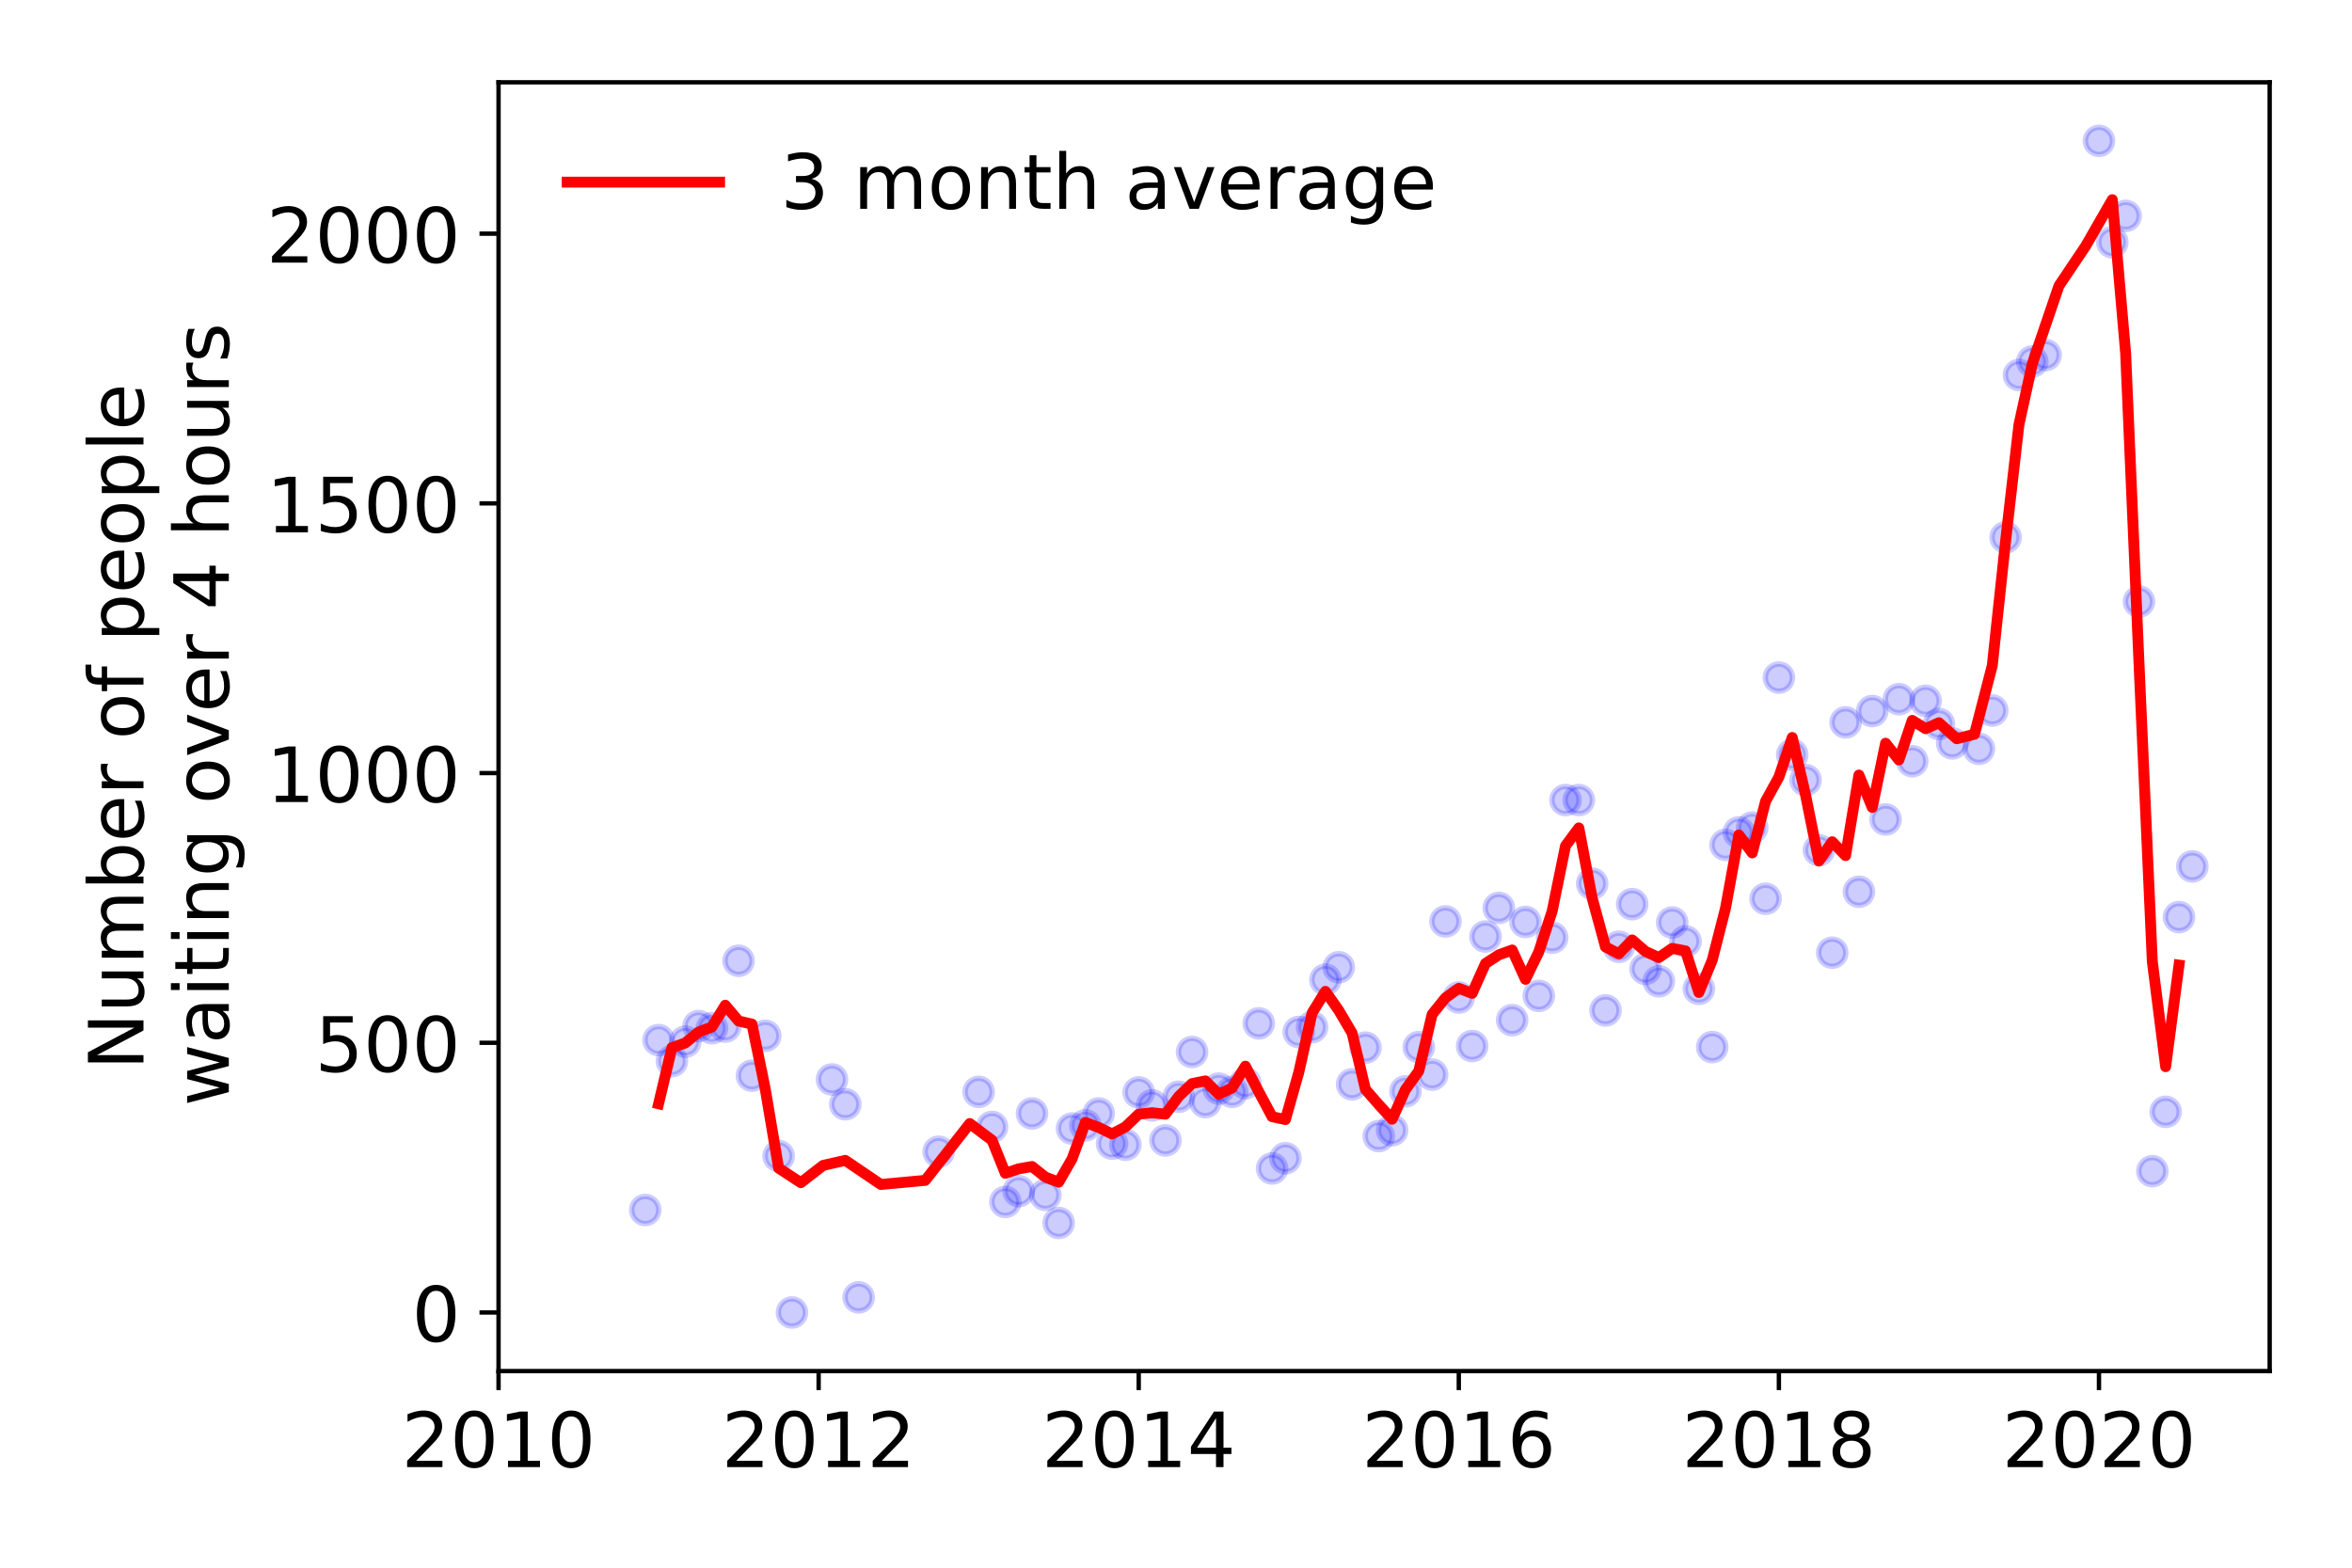 <?xml version="1.0" encoding="utf-8" standalone="no"?>
<!DOCTYPE svg PUBLIC "-//W3C//DTD SVG 1.1//EN"
  "http://www.w3.org/Graphics/SVG/1.1/DTD/svg11.dtd">
<!-- Created with matplotlib (https://matplotlib.org/) -->
<svg height="288pt" version="1.1" viewBox="0 0 432 288" width="432pt" xmlns="http://www.w3.org/2000/svg" xmlns:xlink="http://www.w3.org/1999/xlink">
 <defs>
  <style type="text/css">
*{stroke-linecap:butt;stroke-linejoin:round;}
  </style>
 </defs>
 <g id="figure_1">
  <g id="patch_1">
   <path d="M 0 288 
L 432 288 
L 432 0 
L 0 0 
z
" style="fill:#ffffff;"/>
  </g>
  <g id="axes_1">
   <g id="patch_2">
    <path d="M 91.57 251.88 
L 416.88 251.88 
L 416.88 15.12 
L 91.57 15.12 
z
" style="fill:#ffffff;"/>
   </g>
   <g id="matplotlib.axis_1">
    <g id="xtick_1">
     <g id="line2d_1">
      <defs>
       <path d="M 0 0 
L 0 3.5 
" id="mfac46a62ce" style="stroke:#000000;stroke-width:0.8;"/>
      </defs>
      <g>
       <use style="stroke:#000000;stroke-width:0.8;" x="91.57" xlink:href="#mfac46a62ce" y="251.88"/>
      </g>
     </g>
     <g id="text_1">
      <!-- 2010 -->
      <defs>
       <path d="M 19.188 8.297 
L 53.609 8.297 
L 53.609 0 
L 7.328 0 
L 7.328 8.297 
Q 12.938 14.109 22.625 23.891 
Q 32.328 33.688 34.812 36.531 
Q 39.547 41.844 41.422 45.531 
Q 43.312 49.219 43.312 52.781 
Q 43.312 58.594 39.234 62.25 
Q 35.156 65.922 28.609 65.922 
Q 23.969 65.922 18.812 64.312 
Q 13.672 62.703 7.812 59.422 
L 7.812 69.391 
Q 13.766 71.781 18.938 73 
Q 24.125 74.219 28.422 74.219 
Q 39.75 74.219 46.484 68.547 
Q 53.219 62.891 53.219 53.422 
Q 53.219 48.922 51.531 44.891 
Q 49.859 40.875 45.406 35.406 
Q 44.188 33.984 37.641 27.219 
Q 31.109 20.453 19.188 8.297 
z
" id="DejaVuSans-50"/>
       <path d="M 31.781 66.406 
Q 24.172 66.406 20.328 58.906 
Q 16.5 51.422 16.5 36.375 
Q 16.5 21.391 20.328 13.891 
Q 24.172 6.391 31.781 6.391 
Q 39.453 6.391 43.281 13.891 
Q 47.125 21.391 47.125 36.375 
Q 47.125 51.422 43.281 58.906 
Q 39.453 66.406 31.781 66.406 
z
M 31.781 74.219 
Q 44.047 74.219 50.516 64.516 
Q 56.984 54.828 56.984 36.375 
Q 56.984 17.969 50.516 8.266 
Q 44.047 -1.422 31.781 -1.422 
Q 19.531 -1.422 13.062 8.266 
Q 6.594 17.969 6.594 36.375 
Q 6.594 54.828 13.062 64.516 
Q 19.531 74.219 31.781 74.219 
z
" id="DejaVuSans-48"/>
       <path d="M 12.406 8.297 
L 28.516 8.297 
L 28.516 63.922 
L 10.984 60.406 
L 10.984 69.391 
L 28.422 72.906 
L 38.281 72.906 
L 38.281 8.297 
L 54.391 8.297 
L 54.391 0 
L 12.406 0 
z
" id="DejaVuSans-49"/>
      </defs>
      <g transform="translate(73.755 269.518)scale(0.14 -0.14)">
       <use xlink:href="#DejaVuSans-50"/>
       <use x="63.623" xlink:href="#DejaVuSans-48"/>
       <use x="127.246" xlink:href="#DejaVuSans-49"/>
       <use x="190.869" xlink:href="#DejaVuSans-48"/>
      </g>
     </g>
    </g>
    <g id="xtick_2">
     <g id="line2d_2">
      <g>
       <use style="stroke:#000000;stroke-width:0.8;" x="150.361" xlink:href="#mfac46a62ce" y="251.88"/>
      </g>
     </g>
     <g id="text_2">
      <!-- 2012 -->
      <g transform="translate(132.546 269.518)scale(0.14 -0.14)">
       <use xlink:href="#DejaVuSans-50"/>
       <use x="63.623" xlink:href="#DejaVuSans-48"/>
       <use x="127.246" xlink:href="#DejaVuSans-49"/>
       <use x="190.869" xlink:href="#DejaVuSans-50"/>
      </g>
     </g>
    </g>
    <g id="xtick_3">
     <g id="line2d_3">
      <g>
       <use style="stroke:#000000;stroke-width:0.8;" x="209.152" xlink:href="#mfac46a62ce" y="251.88"/>
      </g>
     </g>
     <g id="text_3">
      <!-- 2014 -->
      <defs>
       <path d="M 37.797 64.312 
L 12.891 25.391 
L 37.797 25.391 
z
M 35.203 72.906 
L 47.609 72.906 
L 47.609 25.391 
L 58.016 25.391 
L 58.016 17.188 
L 47.609 17.188 
L 47.609 0 
L 37.797 0 
L 37.797 17.188 
L 4.891 17.188 
L 4.891 26.703 
z
" id="DejaVuSans-52"/>
      </defs>
      <g transform="translate(191.337 269.518)scale(0.14 -0.14)">
       <use xlink:href="#DejaVuSans-50"/>
       <use x="63.623" xlink:href="#DejaVuSans-48"/>
       <use x="127.246" xlink:href="#DejaVuSans-49"/>
       <use x="190.869" xlink:href="#DejaVuSans-52"/>
      </g>
     </g>
    </g>
    <g id="xtick_4">
     <g id="line2d_4">
      <g>
       <use style="stroke:#000000;stroke-width:0.8;" x="267.943" xlink:href="#mfac46a62ce" y="251.88"/>
      </g>
     </g>
     <g id="text_4">
      <!-- 2016 -->
      <defs>
       <path d="M 33.016 40.375 
Q 26.375 40.375 22.484 35.828 
Q 18.609 31.297 18.609 23.391 
Q 18.609 15.531 22.484 10.953 
Q 26.375 6.391 33.016 6.391 
Q 39.656 6.391 43.531 10.953 
Q 47.406 15.531 47.406 23.391 
Q 47.406 31.297 43.531 35.828 
Q 39.656 40.375 33.016 40.375 
z
M 52.594 71.297 
L 52.594 62.312 
Q 48.875 64.062 45.094 64.984 
Q 41.312 65.922 37.594 65.922 
Q 27.828 65.922 22.672 59.328 
Q 17.531 52.734 16.797 39.406 
Q 19.672 43.656 24.016 45.922 
Q 28.375 48.188 33.594 48.188 
Q 44.578 48.188 50.953 41.516 
Q 57.328 34.859 57.328 23.391 
Q 57.328 12.156 50.688 5.359 
Q 44.047 -1.422 33.016 -1.422 
Q 20.359 -1.422 13.672 8.266 
Q 6.984 17.969 6.984 36.375 
Q 6.984 53.656 15.188 63.938 
Q 23.391 74.219 37.203 74.219 
Q 40.922 74.219 44.703 73.484 
Q 48.484 72.75 52.594 71.297 
z
" id="DejaVuSans-54"/>
      </defs>
      <g transform="translate(250.128 269.518)scale(0.14 -0.14)">
       <use xlink:href="#DejaVuSans-50"/>
       <use x="63.623" xlink:href="#DejaVuSans-48"/>
       <use x="127.246" xlink:href="#DejaVuSans-49"/>
       <use x="190.869" xlink:href="#DejaVuSans-54"/>
      </g>
     </g>
    </g>
    <g id="xtick_5">
     <g id="line2d_5">
      <g>
       <use style="stroke:#000000;stroke-width:0.8;" x="326.734" xlink:href="#mfac46a62ce" y="251.88"/>
      </g>
     </g>
     <g id="text_5">
      <!-- 2018 -->
      <defs>
       <path d="M 31.781 34.625 
Q 24.75 34.625 20.719 30.859 
Q 16.703 27.094 16.703 20.516 
Q 16.703 13.922 20.719 10.156 
Q 24.75 6.391 31.781 6.391 
Q 38.812 6.391 42.859 10.172 
Q 46.922 13.969 46.922 20.516 
Q 46.922 27.094 42.891 30.859 
Q 38.875 34.625 31.781 34.625 
z
M 21.922 38.812 
Q 15.578 40.375 12.031 44.719 
Q 8.5 49.078 8.5 55.328 
Q 8.5 64.062 14.719 69.141 
Q 20.953 74.219 31.781 74.219 
Q 42.672 74.219 48.875 69.141 
Q 55.078 64.062 55.078 55.328 
Q 55.078 49.078 51.531 44.719 
Q 48 40.375 41.703 38.812 
Q 48.828 37.156 52.797 32.312 
Q 56.781 27.484 56.781 20.516 
Q 56.781 9.906 50.312 4.234 
Q 43.844 -1.422 31.781 -1.422 
Q 19.734 -1.422 13.25 4.234 
Q 6.781 9.906 6.781 20.516 
Q 6.781 27.484 10.781 32.312 
Q 14.797 37.156 21.922 38.812 
z
M 18.312 54.391 
Q 18.312 48.734 21.844 45.562 
Q 25.391 42.391 31.781 42.391 
Q 38.141 42.391 41.719 45.562 
Q 45.312 48.734 45.312 54.391 
Q 45.312 60.062 41.719 63.234 
Q 38.141 66.406 31.781 66.406 
Q 25.391 66.406 21.844 63.234 
Q 18.312 60.062 18.312 54.391 
z
" id="DejaVuSans-56"/>
      </defs>
      <g transform="translate(308.919 269.518)scale(0.14 -0.14)">
       <use xlink:href="#DejaVuSans-50"/>
       <use x="63.623" xlink:href="#DejaVuSans-48"/>
       <use x="127.246" xlink:href="#DejaVuSans-49"/>
       <use x="190.869" xlink:href="#DejaVuSans-56"/>
      </g>
     </g>
    </g>
    <g id="xtick_6">
     <g id="line2d_6">
      <g>
       <use style="stroke:#000000;stroke-width:0.8;" x="385.525" xlink:href="#mfac46a62ce" y="251.88"/>
      </g>
     </g>
     <g id="text_6">
      <!-- 2020 -->
      <g transform="translate(367.71 269.518)scale(0.14 -0.14)">
       <use xlink:href="#DejaVuSans-50"/>
       <use x="63.623" xlink:href="#DejaVuSans-48"/>
       <use x="127.246" xlink:href="#DejaVuSans-50"/>
       <use x="190.869" xlink:href="#DejaVuSans-48"/>
      </g>
     </g>
    </g>
   </g>
   <g id="matplotlib.axis_2">
    <g id="ytick_1">
     <g id="line2d_7">
      <defs>
       <path d="M 0 0 
L -3.5 0 
" id="m1eac3d93fa" style="stroke:#000000;stroke-width:0.8;"/>
      </defs>
      <g>
       <use style="stroke:#000000;stroke-width:0.8;" x="91.57" xlink:href="#m1eac3d93fa" y="241.118"/>
      </g>
     </g>
     <g id="text_7">
      <!-- 0 -->
      <g transform="translate(75.662 246.437)scale(0.14 -0.14)">
       <use xlink:href="#DejaVuSans-48"/>
      </g>
     </g>
    </g>
    <g id="ytick_2">
     <g id="line2d_8">
      <g>
       <use style="stroke:#000000;stroke-width:0.8;" x="91.57" xlink:href="#m1eac3d93fa" y="191.57"/>
      </g>
     </g>
     <g id="text_8">
      <!-- 500 -->
      <defs>
       <path d="M 10.797 72.906 
L 49.516 72.906 
L 49.516 64.594 
L 19.828 64.594 
L 19.828 46.734 
Q 21.969 47.469 24.109 47.828 
Q 26.266 48.188 28.422 48.188 
Q 40.625 48.188 47.75 41.5 
Q 54.891 34.812 54.891 23.391 
Q 54.891 11.625 47.562 5.094 
Q 40.234 -1.422 26.906 -1.422 
Q 22.312 -1.422 17.547 -0.641 
Q 12.797 0.141 7.719 1.703 
L 7.719 11.625 
Q 12.109 9.234 16.797 8.062 
Q 21.484 6.891 26.703 6.891 
Q 35.156 6.891 40.078 11.328 
Q 45.016 15.766 45.016 23.391 
Q 45.016 31 40.078 35.438 
Q 35.156 39.891 26.703 39.891 
Q 22.75 39.891 18.812 39.016 
Q 14.891 38.141 10.797 36.281 
z
" id="DejaVuSans-53"/>
      </defs>
      <g transform="translate(57.847 196.889)scale(0.14 -0.14)">
       <use xlink:href="#DejaVuSans-53"/>
       <use x="63.623" xlink:href="#DejaVuSans-48"/>
       <use x="127.246" xlink:href="#DejaVuSans-48"/>
      </g>
     </g>
    </g>
    <g id="ytick_3">
     <g id="line2d_9">
      <g>
       <use style="stroke:#000000;stroke-width:0.8;" x="91.57" xlink:href="#m1eac3d93fa" y="142.022"/>
      </g>
     </g>
     <g id="text_9">
      <!-- 1000 -->
      <g transform="translate(48.94 147.341)scale(0.14 -0.14)">
       <use xlink:href="#DejaVuSans-49"/>
       <use x="63.623" xlink:href="#DejaVuSans-48"/>
       <use x="127.246" xlink:href="#DejaVuSans-48"/>
       <use x="190.869" xlink:href="#DejaVuSans-48"/>
      </g>
     </g>
    </g>
    <g id="ytick_4">
     <g id="line2d_10">
      <g>
       <use style="stroke:#000000;stroke-width:0.8;" x="91.57" xlink:href="#m1eac3d93fa" y="92.474"/>
      </g>
     </g>
     <g id="text_10">
      <!-- 1500 -->
      <g transform="translate(48.94 97.793)scale(0.14 -0.14)">
       <use xlink:href="#DejaVuSans-49"/>
       <use x="63.623" xlink:href="#DejaVuSans-53"/>
       <use x="127.246" xlink:href="#DejaVuSans-48"/>
       <use x="190.869" xlink:href="#DejaVuSans-48"/>
      </g>
     </g>
    </g>
    <g id="ytick_5">
     <g id="line2d_11">
      <g>
       <use style="stroke:#000000;stroke-width:0.8;" x="91.57" xlink:href="#m1eac3d93fa" y="42.926"/>
      </g>
     </g>
     <g id="text_11">
      <!-- 2000 -->
      <g transform="translate(48.94 48.245)scale(0.14 -0.14)">
       <use xlink:href="#DejaVuSans-50"/>
       <use x="63.623" xlink:href="#DejaVuSans-48"/>
       <use x="127.246" xlink:href="#DejaVuSans-48"/>
       <use x="190.869" xlink:href="#DejaVuSans-48"/>
      </g>
     </g>
    </g>
    <g id="text_12">
     <!-- Number of people -->
     <defs>
      <path d="M 9.812 72.906 
L 23.094 72.906 
L 55.422 11.922 
L 55.422 72.906 
L 64.984 72.906 
L 64.984 0 
L 51.703 0 
L 19.391 60.984 
L 19.391 0 
L 9.812 0 
z
" id="DejaVuSans-78"/>
      <path d="M 8.5 21.578 
L 8.5 54.688 
L 17.484 54.688 
L 17.484 21.922 
Q 17.484 14.156 20.5 10.266 
Q 23.531 6.391 29.594 6.391 
Q 36.859 6.391 41.078 11.031 
Q 45.312 15.672 45.312 23.688 
L 45.312 54.688 
L 54.297 54.688 
L 54.297 0 
L 45.312 0 
L 45.312 8.406 
Q 42.047 3.422 37.719 1 
Q 33.406 -1.422 27.688 -1.422 
Q 18.266 -1.422 13.375 4.438 
Q 8.5 10.297 8.5 21.578 
z
M 31.109 56 
z
" id="DejaVuSans-117"/>
      <path d="M 52 44.188 
Q 55.375 50.25 60.062 53.125 
Q 64.75 56 71.094 56 
Q 79.641 56 84.281 50.016 
Q 88.922 44.047 88.922 33.016 
L 88.922 0 
L 79.891 0 
L 79.891 32.719 
Q 79.891 40.578 77.094 44.375 
Q 74.312 48.188 68.609 48.188 
Q 61.625 48.188 57.562 43.547 
Q 53.516 38.922 53.516 30.906 
L 53.516 0 
L 44.484 0 
L 44.484 32.719 
Q 44.484 40.625 41.703 44.406 
Q 38.922 48.188 33.109 48.188 
Q 26.219 48.188 22.156 43.531 
Q 18.109 38.875 18.109 30.906 
L 18.109 0 
L 9.078 0 
L 9.078 54.688 
L 18.109 54.688 
L 18.109 46.188 
Q 21.188 51.219 25.484 53.609 
Q 29.781 56 35.688 56 
Q 41.656 56 45.828 52.969 
Q 50 49.953 52 44.188 
z
" id="DejaVuSans-109"/>
      <path d="M 48.688 27.297 
Q 48.688 37.203 44.609 42.844 
Q 40.531 48.484 33.406 48.484 
Q 26.266 48.484 22.188 42.844 
Q 18.109 37.203 18.109 27.297 
Q 18.109 17.391 22.188 11.75 
Q 26.266 6.109 33.406 6.109 
Q 40.531 6.109 44.609 11.75 
Q 48.688 17.391 48.688 27.297 
z
M 18.109 46.391 
Q 20.953 51.266 25.266 53.625 
Q 29.594 56 35.594 56 
Q 45.562 56 51.781 48.094 
Q 58.016 40.188 58.016 27.297 
Q 58.016 14.406 51.781 6.484 
Q 45.562 -1.422 35.594 -1.422 
Q 29.594 -1.422 25.266 0.953 
Q 20.953 3.328 18.109 8.203 
L 18.109 0 
L 9.078 0 
L 9.078 75.984 
L 18.109 75.984 
z
" id="DejaVuSans-98"/>
      <path d="M 56.203 29.594 
L 56.203 25.203 
L 14.891 25.203 
Q 15.484 15.922 20.484 11.062 
Q 25.484 6.203 34.422 6.203 
Q 39.594 6.203 44.453 7.469 
Q 49.312 8.734 54.109 11.281 
L 54.109 2.781 
Q 49.266 0.734 44.188 -0.344 
Q 39.109 -1.422 33.891 -1.422 
Q 20.797 -1.422 13.156 6.188 
Q 5.516 13.812 5.516 26.812 
Q 5.516 40.234 12.766 48.109 
Q 20.016 56 32.328 56 
Q 43.359 56 49.781 48.891 
Q 56.203 41.797 56.203 29.594 
z
M 47.219 32.234 
Q 47.125 39.594 43.094 43.984 
Q 39.062 48.391 32.422 48.391 
Q 24.906 48.391 20.391 44.141 
Q 15.875 39.891 15.188 32.172 
z
" id="DejaVuSans-101"/>
      <path d="M 41.109 46.297 
Q 39.594 47.172 37.812 47.578 
Q 36.031 48 33.891 48 
Q 26.266 48 22.188 43.047 
Q 18.109 38.094 18.109 28.812 
L 18.109 0 
L 9.078 0 
L 9.078 54.688 
L 18.109 54.688 
L 18.109 46.188 
Q 20.953 51.172 25.484 53.578 
Q 30.031 56 36.531 56 
Q 37.453 56 38.578 55.875 
Q 39.703 55.766 41.062 55.516 
z
" id="DejaVuSans-114"/>
      <path id="DejaVuSans-32"/>
      <path d="M 30.609 48.391 
Q 23.391 48.391 19.188 42.75 
Q 14.984 37.109 14.984 27.297 
Q 14.984 17.484 19.156 11.844 
Q 23.344 6.203 30.609 6.203 
Q 37.797 6.203 41.984 11.859 
Q 46.188 17.531 46.188 27.297 
Q 46.188 37.016 41.984 42.703 
Q 37.797 48.391 30.609 48.391 
z
M 30.609 56 
Q 42.328 56 49.016 48.375 
Q 55.719 40.766 55.719 27.297 
Q 55.719 13.875 49.016 6.219 
Q 42.328 -1.422 30.609 -1.422 
Q 18.844 -1.422 12.172 6.219 
Q 5.516 13.875 5.516 27.297 
Q 5.516 40.766 12.172 48.375 
Q 18.844 56 30.609 56 
z
" id="DejaVuSans-111"/>
      <path d="M 37.109 75.984 
L 37.109 68.5 
L 28.516 68.5 
Q 23.688 68.5 21.797 66.547 
Q 19.922 64.594 19.922 59.516 
L 19.922 54.688 
L 34.719 54.688 
L 34.719 47.703 
L 19.922 47.703 
L 19.922 0 
L 10.891 0 
L 10.891 47.703 
L 2.297 47.703 
L 2.297 54.688 
L 10.891 54.688 
L 10.891 58.5 
Q 10.891 67.625 15.141 71.797 
Q 19.391 75.984 28.609 75.984 
z
" id="DejaVuSans-102"/>
      <path d="M 18.109 8.203 
L 18.109 -20.797 
L 9.078 -20.797 
L 9.078 54.688 
L 18.109 54.688 
L 18.109 46.391 
Q 20.953 51.266 25.266 53.625 
Q 29.594 56 35.594 56 
Q 45.562 56 51.781 48.094 
Q 58.016 40.188 58.016 27.297 
Q 58.016 14.406 51.781 6.484 
Q 45.562 -1.422 35.594 -1.422 
Q 29.594 -1.422 25.266 0.953 
Q 20.953 3.328 18.109 8.203 
z
M 48.688 27.297 
Q 48.688 37.203 44.609 42.844 
Q 40.531 48.484 33.406 48.484 
Q 26.266 48.484 22.188 42.844 
Q 18.109 37.203 18.109 27.297 
Q 18.109 17.391 22.188 11.75 
Q 26.266 6.109 33.406 6.109 
Q 40.531 6.109 44.609 11.75 
Q 48.688 17.391 48.688 27.297 
z
" id="DejaVuSans-112"/>
      <path d="M 9.422 75.984 
L 18.406 75.984 
L 18.406 0 
L 9.422 0 
z
" id="DejaVuSans-108"/>
     </defs>
     <g transform="translate(26.352 196.547)rotate(-90)scale(0.14 -0.14)">
      <use xlink:href="#DejaVuSans-78"/>
      <use x="74.805" xlink:href="#DejaVuSans-117"/>
      <use x="138.184" xlink:href="#DejaVuSans-109"/>
      <use x="235.596" xlink:href="#DejaVuSans-98"/>
      <use x="299.072" xlink:href="#DejaVuSans-101"/>
      <use x="360.596" xlink:href="#DejaVuSans-114"/>
      <use x="401.709" xlink:href="#DejaVuSans-32"/>
      <use x="433.496" xlink:href="#DejaVuSans-111"/>
      <use x="494.678" xlink:href="#DejaVuSans-102"/>
      <use x="529.883" xlink:href="#DejaVuSans-32"/>
      <use x="561.67" xlink:href="#DejaVuSans-112"/>
      <use x="625.146" xlink:href="#DejaVuSans-101"/>
      <use x="686.67" xlink:href="#DejaVuSans-111"/>
      <use x="747.852" xlink:href="#DejaVuSans-112"/>
      <use x="811.328" xlink:href="#DejaVuSans-108"/>
      <use x="839.111" xlink:href="#DejaVuSans-101"/>
     </g>
     <!--  waiting over 4 hours -->
     <defs>
      <path d="M 4.203 54.688 
L 13.188 54.688 
L 24.422 12.016 
L 35.594 54.688 
L 46.188 54.688 
L 57.422 12.016 
L 68.609 54.688 
L 77.594 54.688 
L 63.281 0 
L 52.688 0 
L 40.922 44.828 
L 29.109 0 
L 18.5 0 
z
" id="DejaVuSans-119"/>
      <path d="M 34.281 27.484 
Q 23.391 27.484 19.188 25 
Q 14.984 22.516 14.984 16.5 
Q 14.984 11.719 18.141 8.906 
Q 21.297 6.109 26.703 6.109 
Q 34.188 6.109 38.703 11.406 
Q 43.219 16.703 43.219 25.484 
L 43.219 27.484 
z
M 52.203 31.203 
L 52.203 0 
L 43.219 0 
L 43.219 8.297 
Q 40.141 3.328 35.547 0.953 
Q 30.953 -1.422 24.312 -1.422 
Q 15.922 -1.422 10.953 3.297 
Q 6 8.016 6 15.922 
Q 6 25.141 12.172 29.828 
Q 18.359 34.516 30.609 34.516 
L 43.219 34.516 
L 43.219 35.406 
Q 43.219 41.609 39.141 45 
Q 35.062 48.391 27.688 48.391 
Q 23 48.391 18.547 47.266 
Q 14.109 46.141 10.016 43.891 
L 10.016 52.203 
Q 14.938 54.109 19.578 55.047 
Q 24.219 56 28.609 56 
Q 40.484 56 46.344 49.844 
Q 52.203 43.703 52.203 31.203 
z
" id="DejaVuSans-97"/>
      <path d="M 9.422 54.688 
L 18.406 54.688 
L 18.406 0 
L 9.422 0 
z
M 9.422 75.984 
L 18.406 75.984 
L 18.406 64.594 
L 9.422 64.594 
z
" id="DejaVuSans-105"/>
      <path d="M 18.312 70.219 
L 18.312 54.688 
L 36.812 54.688 
L 36.812 47.703 
L 18.312 47.703 
L 18.312 18.016 
Q 18.312 11.328 20.141 9.422 
Q 21.969 7.516 27.594 7.516 
L 36.812 7.516 
L 36.812 0 
L 27.594 0 
Q 17.188 0 13.234 3.875 
Q 9.281 7.766 9.281 18.016 
L 9.281 47.703 
L 2.688 47.703 
L 2.688 54.688 
L 9.281 54.688 
L 9.281 70.219 
z
" id="DejaVuSans-116"/>
      <path d="M 54.891 33.016 
L 54.891 0 
L 45.906 0 
L 45.906 32.719 
Q 45.906 40.484 42.875 44.328 
Q 39.844 48.188 33.797 48.188 
Q 26.516 48.188 22.312 43.547 
Q 18.109 38.922 18.109 30.906 
L 18.109 0 
L 9.078 0 
L 9.078 54.688 
L 18.109 54.688 
L 18.109 46.188 
Q 21.344 51.125 25.703 53.562 
Q 30.078 56 35.797 56 
Q 45.219 56 50.047 50.172 
Q 54.891 44.344 54.891 33.016 
z
" id="DejaVuSans-110"/>
      <path d="M 45.406 27.984 
Q 45.406 37.75 41.375 43.109 
Q 37.359 48.484 30.078 48.484 
Q 22.859 48.484 18.828 43.109 
Q 14.797 37.75 14.797 27.984 
Q 14.797 18.266 18.828 12.891 
Q 22.859 7.516 30.078 7.516 
Q 37.359 7.516 41.375 12.891 
Q 45.406 18.266 45.406 27.984 
z
M 54.391 6.781 
Q 54.391 -7.172 48.188 -13.984 
Q 42 -20.797 29.203 -20.797 
Q 24.469 -20.797 20.266 -20.094 
Q 16.062 -19.391 12.109 -17.922 
L 12.109 -9.188 
Q 16.062 -11.328 19.922 -12.344 
Q 23.781 -13.375 27.781 -13.375 
Q 36.625 -13.375 41.016 -8.766 
Q 45.406 -4.156 45.406 5.172 
L 45.406 9.625 
Q 42.625 4.781 38.281 2.391 
Q 33.938 0 27.875 0 
Q 17.828 0 11.672 7.656 
Q 5.516 15.328 5.516 27.984 
Q 5.516 40.672 11.672 48.328 
Q 17.828 56 27.875 56 
Q 33.938 56 38.281 53.609 
Q 42.625 51.219 45.406 46.391 
L 45.406 54.688 
L 54.391 54.688 
z
" id="DejaVuSans-103"/>
      <path d="M 2.984 54.688 
L 12.5 54.688 
L 29.594 8.797 
L 46.688 54.688 
L 56.203 54.688 
L 35.688 0 
L 23.484 0 
z
" id="DejaVuSans-118"/>
      <path d="M 54.891 33.016 
L 54.891 0 
L 45.906 0 
L 45.906 32.719 
Q 45.906 40.484 42.875 44.328 
Q 39.844 48.188 33.797 48.188 
Q 26.516 48.188 22.312 43.547 
Q 18.109 38.922 18.109 30.906 
L 18.109 0 
L 9.078 0 
L 9.078 75.984 
L 18.109 75.984 
L 18.109 46.188 
Q 21.344 51.125 25.703 53.562 
Q 30.078 56 35.797 56 
Q 45.219 56 50.047 50.172 
Q 54.891 44.344 54.891 33.016 
z
" id="DejaVuSans-104"/>
      <path d="M 44.281 53.078 
L 44.281 44.578 
Q 40.484 46.531 36.375 47.5 
Q 32.281 48.484 27.875 48.484 
Q 21.188 48.484 17.844 46.438 
Q 14.5 44.391 14.5 40.281 
Q 14.5 37.156 16.891 35.375 
Q 19.281 33.594 26.516 31.984 
L 29.594 31.297 
Q 39.156 29.25 43.188 25.516 
Q 47.219 21.781 47.219 15.094 
Q 47.219 7.469 41.188 3.016 
Q 35.156 -1.422 24.609 -1.422 
Q 20.219 -1.422 15.453 -0.562 
Q 10.688 0.297 5.422 2 
L 5.422 11.281 
Q 10.406 8.688 15.234 7.391 
Q 20.062 6.109 24.812 6.109 
Q 31.156 6.109 34.562 8.281 
Q 37.984 10.453 37.984 14.406 
Q 37.984 18.062 35.516 20.016 
Q 33.062 21.969 24.703 23.781 
L 21.578 24.516 
Q 13.234 26.266 9.516 29.906 
Q 5.812 33.547 5.812 39.891 
Q 5.812 47.609 11.281 51.797 
Q 16.75 56 26.812 56 
Q 31.781 56 36.172 55.266 
Q 40.578 54.547 44.281 53.078 
z
" id="DejaVuSans-115"/>
     </defs>
     <g transform="translate(42.028 207.672)rotate(-90)scale(0.14 -0.14)">
      <use xlink:href="#DejaVuSans-32"/>
      <use x="31.787" xlink:href="#DejaVuSans-119"/>
      <use x="113.574" xlink:href="#DejaVuSans-97"/>
      <use x="174.854" xlink:href="#DejaVuSans-105"/>
      <use x="202.637" xlink:href="#DejaVuSans-116"/>
      <use x="241.846" xlink:href="#DejaVuSans-105"/>
      <use x="269.629" xlink:href="#DejaVuSans-110"/>
      <use x="333.008" xlink:href="#DejaVuSans-103"/>
      <use x="396.484" xlink:href="#DejaVuSans-32"/>
      <use x="428.271" xlink:href="#DejaVuSans-111"/>
      <use x="489.453" xlink:href="#DejaVuSans-118"/>
      <use x="548.633" xlink:href="#DejaVuSans-101"/>
      <use x="610.156" xlink:href="#DejaVuSans-114"/>
      <use x="651.27" xlink:href="#DejaVuSans-32"/>
      <use x="683.057" xlink:href="#DejaVuSans-52"/>
      <use x="746.68" xlink:href="#DejaVuSans-32"/>
      <use x="778.467" xlink:href="#DejaVuSans-104"/>
      <use x="841.846" xlink:href="#DejaVuSans-111"/>
      <use x="903.027" xlink:href="#DejaVuSans-117"/>
      <use x="966.406" xlink:href="#DejaVuSans-114"/>
      <use x="1007.52" xlink:href="#DejaVuSans-115"/>
     </g>
    </g>
   </g>
   <g id="line2d_12">
    <defs>
     <path d="M 0 2.5 
C 0.663 2.5 1.299 2.237 1.768 1.768 
C 2.237 1.299 2.5 0.663 2.5 0 
C 2.5 -0.663 2.237 -1.299 1.768 -1.768 
C 1.299 -2.237 0.663 -2.5 0 -2.5 
C -0.663 -2.5 -1.299 -2.237 -1.768 -1.768 
C -2.237 -1.299 -2.5 -0.663 -2.5 0 
C -2.5 0.663 -2.237 1.299 -1.768 1.768 
C -1.299 2.237 -0.663 2.5 0 2.5 
z
" id="m93f8bf4392" style="stroke:#0000ff;stroke-opacity:0.2;"/>
    </defs>
    <g clip-path="url(#p4fc160249e)">
     <use style="fill:#0000ff;fill-opacity:0.2;stroke:#0000ff;stroke-opacity:0.2;" x="402.672" xlink:href="#m93f8bf4392" y="159.166"/>
     <use style="fill:#0000ff;fill-opacity:0.2;stroke:#0000ff;stroke-opacity:0.2;" x="400.223" xlink:href="#m93f8bf4392" y="168.481"/>
     <use style="fill:#0000ff;fill-opacity:0.2;stroke:#0000ff;stroke-opacity:0.2;" x="397.773" xlink:href="#m93f8bf4392" y="204.254"/>
     <use style="fill:#0000ff;fill-opacity:0.2;stroke:#0000ff;stroke-opacity:0.2;" x="395.323" xlink:href="#m93f8bf4392" y="215.155"/>
     <use style="fill:#0000ff;fill-opacity:0.2;stroke:#0000ff;stroke-opacity:0.2;" x="392.874" xlink:href="#m93f8bf4392" y="110.51"/>
     <use style="fill:#0000ff;fill-opacity:0.2;stroke:#0000ff;stroke-opacity:0.2;" x="390.424" xlink:href="#m93f8bf4392" y="39.656"/>
     <use style="fill:#0000ff;fill-opacity:0.2;stroke:#0000ff;stroke-opacity:0.2;" x="387.974" xlink:href="#m93f8bf4392" y="44.512"/>
     <use style="fill:#0000ff;fill-opacity:0.2;stroke:#0000ff;stroke-opacity:0.2;" x="385.525" xlink:href="#m93f8bf4392" y="25.882"/>
     <use style="fill:#0000ff;fill-opacity:0.2;stroke:#0000ff;stroke-opacity:0.2;" x="375.726" xlink:href="#m93f8bf4392" y="65.223"/>
     <use style="fill:#0000ff;fill-opacity:0.2;stroke:#0000ff;stroke-opacity:0.2;" x="373.277" xlink:href="#m93f8bf4392" y="66.412"/>
     <use style="fill:#0000ff;fill-opacity:0.2;stroke:#0000ff;stroke-opacity:0.2;" x="370.827" xlink:href="#m93f8bf4392" y="68.889"/>
     <use style="fill:#0000ff;fill-opacity:0.2;stroke:#0000ff;stroke-opacity:0.2;" x="368.377" xlink:href="#m93f8bf4392" y="98.717"/>
     <use style="fill:#0000ff;fill-opacity:0.2;stroke:#0000ff;stroke-opacity:0.2;" x="365.928" xlink:href="#m93f8bf4392" y="130.527"/>
     <use style="fill:#0000ff;fill-opacity:0.2;stroke:#0000ff;stroke-opacity:0.2;" x="363.478" xlink:href="#m93f8bf4392" y="137.563"/>
     <use style="fill:#0000ff;fill-opacity:0.2;stroke:#0000ff;stroke-opacity:0.2;" x="358.579" xlink:href="#m93f8bf4392" y="136.572"/>
     <use style="fill:#0000ff;fill-opacity:0.2;stroke:#0000ff;stroke-opacity:0.2;" x="356.129" xlink:href="#m93f8bf4392" y="133.005"/>
     <use style="fill:#0000ff;fill-opacity:0.2;stroke:#0000ff;stroke-opacity:0.2;" x="353.68" xlink:href="#m93f8bf4392" y="128.743"/>
     <use style="fill:#0000ff;fill-opacity:0.2;stroke:#0000ff;stroke-opacity:0.2;" x="351.23" xlink:href="#m93f8bf4392" y="139.842"/>
     <use style="fill:#0000ff;fill-opacity:0.2;stroke:#0000ff;stroke-opacity:0.2;" x="348.78" xlink:href="#m93f8bf4392" y="128.446"/>
     <use style="fill:#0000ff;fill-opacity:0.2;stroke:#0000ff;stroke-opacity:0.2;" x="346.331" xlink:href="#m93f8bf4392" y="150.544"/>
     <use style="fill:#0000ff;fill-opacity:0.2;stroke:#0000ff;stroke-opacity:0.2;" x="343.881" xlink:href="#m93f8bf4392" y="130.626"/>
     <use style="fill:#0000ff;fill-opacity:0.2;stroke:#0000ff;stroke-opacity:0.2;" x="341.432" xlink:href="#m93f8bf4392" y="163.823"/>
     <use style="fill:#0000ff;fill-opacity:0.2;stroke:#0000ff;stroke-opacity:0.2;" x="338.982" xlink:href="#m93f8bf4392" y="132.707"/>
     <use style="fill:#0000ff;fill-opacity:0.2;stroke:#0000ff;stroke-opacity:0.2;" x="336.532" xlink:href="#m93f8bf4392" y="175.021"/>
     <use style="fill:#0000ff;fill-opacity:0.2;stroke:#0000ff;stroke-opacity:0.2;" x="334.083" xlink:href="#m93f8bf4392" y="156.193"/>
     <use style="fill:#0000ff;fill-opacity:0.2;stroke:#0000ff;stroke-opacity:0.2;" x="331.633" xlink:href="#m93f8bf4392" y="143.31"/>
     <use style="fill:#0000ff;fill-opacity:0.2;stroke:#0000ff;stroke-opacity:0.2;" x="329.183" xlink:href="#m93f8bf4392" y="138.653"/>
     <use style="fill:#0000ff;fill-opacity:0.2;stroke:#0000ff;stroke-opacity:0.2;" x="326.734" xlink:href="#m93f8bf4392" y="124.482"/>
     <use style="fill:#0000ff;fill-opacity:0.2;stroke:#0000ff;stroke-opacity:0.2;" x="324.284" xlink:href="#m93f8bf4392" y="165.112"/>
     <use style="fill:#0000ff;fill-opacity:0.2;stroke:#0000ff;stroke-opacity:0.2;" x="321.835" xlink:href="#m93f8bf4392" y="152.031"/>
     <use style="fill:#0000ff;fill-opacity:0.2;stroke:#0000ff;stroke-opacity:0.2;" x="319.385" xlink:href="#m93f8bf4392" y="152.923"/>
     <use style="fill:#0000ff;fill-opacity:0.2;stroke:#0000ff;stroke-opacity:0.2;" x="316.935" xlink:href="#m93f8bf4392" y="155.202"/>
     <use style="fill:#0000ff;fill-opacity:0.2;stroke:#0000ff;stroke-opacity:0.2;" x="314.486" xlink:href="#m93f8bf4392" y="192.363"/>
     <use style="fill:#0000ff;fill-opacity:0.2;stroke:#0000ff;stroke-opacity:0.2;" x="312.036" xlink:href="#m93f8bf4392" y="181.661"/>
     <use style="fill:#0000ff;fill-opacity:0.2;stroke:#0000ff;stroke-opacity:0.2;" x="309.586" xlink:href="#m93f8bf4392" y="172.94"/>
     <use style="fill:#0000ff;fill-opacity:0.2;stroke:#0000ff;stroke-opacity:0.2;" x="307.137" xlink:href="#m93f8bf4392" y="169.472"/>
     <use style="fill:#0000ff;fill-opacity:0.2;stroke:#0000ff;stroke-opacity:0.2;" x="304.687" xlink:href="#m93f8bf4392" y="180.273"/>
     <use style="fill:#0000ff;fill-opacity:0.2;stroke:#0000ff;stroke-opacity:0.2;" x="302.238" xlink:href="#m93f8bf4392" y="177.994"/>
     <use style="fill:#0000ff;fill-opacity:0.2;stroke:#0000ff;stroke-opacity:0.2;" x="299.788" xlink:href="#m93f8bf4392" y="166.103"/>
     <use style="fill:#0000ff;fill-opacity:0.2;stroke:#0000ff;stroke-opacity:0.2;" x="297.338" xlink:href="#m93f8bf4392" y="173.931"/>
     <use style="fill:#0000ff;fill-opacity:0.2;stroke:#0000ff;stroke-opacity:0.2;" x="294.889" xlink:href="#m93f8bf4392" y="185.624"/>
     <use style="fill:#0000ff;fill-opacity:0.2;stroke:#0000ff;stroke-opacity:0.2;" x="292.439" xlink:href="#m93f8bf4392" y="162.337"/>
     <use style="fill:#0000ff;fill-opacity:0.2;stroke:#0000ff;stroke-opacity:0.2;" x="289.99" xlink:href="#m93f8bf4392" y="146.977"/>
     <use style="fill:#0000ff;fill-opacity:0.2;stroke:#0000ff;stroke-opacity:0.2;" x="287.54" xlink:href="#m93f8bf4392" y="146.977"/>
     <use style="fill:#0000ff;fill-opacity:0.2;stroke:#0000ff;stroke-opacity:0.2;" x="285.09" xlink:href="#m93f8bf4392" y="172.247"/>
     <use style="fill:#0000ff;fill-opacity:0.2;stroke:#0000ff;stroke-opacity:0.2;" x="282.641" xlink:href="#m93f8bf4392" y="182.949"/>
     <use style="fill:#0000ff;fill-opacity:0.2;stroke:#0000ff;stroke-opacity:0.2;" x="280.191" xlink:href="#m93f8bf4392" y="169.373"/>
     <use style="fill:#0000ff;fill-opacity:0.2;stroke:#0000ff;stroke-opacity:0.2;" x="277.741" xlink:href="#m93f8bf4392" y="187.408"/>
     <use style="fill:#0000ff;fill-opacity:0.2;stroke:#0000ff;stroke-opacity:0.2;" x="275.292" xlink:href="#m93f8bf4392" y="166.796"/>
     <use style="fill:#0000ff;fill-opacity:0.2;stroke:#0000ff;stroke-opacity:0.2;" x="272.842" xlink:href="#m93f8bf4392" y="172.048"/>
     <use style="fill:#0000ff;fill-opacity:0.2;stroke:#0000ff;stroke-opacity:0.2;" x="270.393" xlink:href="#m93f8bf4392" y="192.165"/>
     <use style="fill:#0000ff;fill-opacity:0.2;stroke:#0000ff;stroke-opacity:0.2;" x="267.943" xlink:href="#m93f8bf4392" y="183.246"/>
     <use style="fill:#0000ff;fill-opacity:0.2;stroke:#0000ff;stroke-opacity:0.2;" x="265.493" xlink:href="#m93f8bf4392" y="169.274"/>
     <use style="fill:#0000ff;fill-opacity:0.2;stroke:#0000ff;stroke-opacity:0.2;" x="263.044" xlink:href="#m93f8bf4392" y="197.417"/>
     <use style="fill:#0000ff;fill-opacity:0.2;stroke:#0000ff;stroke-opacity:0.2;" x="260.594" xlink:href="#m93f8bf4392" y="192.363"/>
     <use style="fill:#0000ff;fill-opacity:0.2;stroke:#0000ff;stroke-opacity:0.2;" x="258.144" xlink:href="#m93f8bf4392" y="200.489"/>
     <use style="fill:#0000ff;fill-opacity:0.2;stroke:#0000ff;stroke-opacity:0.2;" x="255.695" xlink:href="#m93f8bf4392" y="207.624"/>
     <use style="fill:#0000ff;fill-opacity:0.2;stroke:#0000ff;stroke-opacity:0.2;" x="253.245" xlink:href="#m93f8bf4392" y="208.714"/>
     <use style="fill:#0000ff;fill-opacity:0.2;stroke:#0000ff;stroke-opacity:0.2;" x="250.796" xlink:href="#m93f8bf4392" y="192.462"/>
     <use style="fill:#0000ff;fill-opacity:0.2;stroke:#0000ff;stroke-opacity:0.2;" x="248.346" xlink:href="#m93f8bf4392" y="199.201"/>
     <use style="fill:#0000ff;fill-opacity:0.2;stroke:#0000ff;stroke-opacity:0.2;" x="245.896" xlink:href="#m93f8bf4392" y="177.697"/>
     <use style="fill:#0000ff;fill-opacity:0.2;stroke:#0000ff;stroke-opacity:0.2;" x="243.447" xlink:href="#m93f8bf4392" y="179.976"/>
     <use style="fill:#0000ff;fill-opacity:0.2;stroke:#0000ff;stroke-opacity:0.2;" x="240.997" xlink:href="#m93f8bf4392" y="188.696"/>
     <use style="fill:#0000ff;fill-opacity:0.2;stroke:#0000ff;stroke-opacity:0.2;" x="238.547" xlink:href="#m93f8bf4392" y="189.588"/>
     <use style="fill:#0000ff;fill-opacity:0.2;stroke:#0000ff;stroke-opacity:0.2;" x="236.098" xlink:href="#m93f8bf4392" y="212.777"/>
     <use style="fill:#0000ff;fill-opacity:0.2;stroke:#0000ff;stroke-opacity:0.2;" x="233.648" xlink:href="#m93f8bf4392" y="214.66"/>
     <use style="fill:#0000ff;fill-opacity:0.2;stroke:#0000ff;stroke-opacity:0.2;" x="231.199" xlink:href="#m93f8bf4392" y="188.003"/>
     <use style="fill:#0000ff;fill-opacity:0.2;stroke:#0000ff;stroke-opacity:0.2;" x="228.749" xlink:href="#m93f8bf4392" y="199.002"/>
     <use style="fill:#0000ff;fill-opacity:0.2;stroke:#0000ff;stroke-opacity:0.2;" x="226.299" xlink:href="#m93f8bf4392" y="200.588"/>
     <use style="fill:#0000ff;fill-opacity:0.2;stroke:#0000ff;stroke-opacity:0.2;" x="223.85" xlink:href="#m93f8bf4392" y="199.993"/>
     <use style="fill:#0000ff;fill-opacity:0.2;stroke:#0000ff;stroke-opacity:0.2;" x="221.4" xlink:href="#m93f8bf4392" y="202.471"/>
     <use style="fill:#0000ff;fill-opacity:0.2;stroke:#0000ff;stroke-opacity:0.2;" x="218.95" xlink:href="#m93f8bf4392" y="193.255"/>
     <use style="fill:#0000ff;fill-opacity:0.2;stroke:#0000ff;stroke-opacity:0.2;" x="216.501" xlink:href="#m93f8bf4392" y="201.48"/>
     <use style="fill:#0000ff;fill-opacity:0.2;stroke:#0000ff;stroke-opacity:0.2;" x="214.051" xlink:href="#m93f8bf4392" y="209.507"/>
     <use style="fill:#0000ff;fill-opacity:0.2;stroke:#0000ff;stroke-opacity:0.2;" x="211.602" xlink:href="#m93f8bf4392" y="203.065"/>
     <use style="fill:#0000ff;fill-opacity:0.2;stroke:#0000ff;stroke-opacity:0.2;" x="209.152" xlink:href="#m93f8bf4392" y="200.687"/>
     <use style="fill:#0000ff;fill-opacity:0.2;stroke:#0000ff;stroke-opacity:0.2;" x="206.702" xlink:href="#m93f8bf4392" y="210.299"/>
     <use style="fill:#0000ff;fill-opacity:0.2;stroke:#0000ff;stroke-opacity:0.2;" x="204.253" xlink:href="#m93f8bf4392" y="210.101"/>
     <use style="fill:#0000ff;fill-opacity:0.2;stroke:#0000ff;stroke-opacity:0.2;" x="201.803" xlink:href="#m93f8bf4392" y="204.552"/>
     <use style="fill:#0000ff;fill-opacity:0.2;stroke:#0000ff;stroke-opacity:0.2;" x="199.353" xlink:href="#m93f8bf4392" y="206.732"/>
     <use style="fill:#0000ff;fill-opacity:0.2;stroke:#0000ff;stroke-opacity:0.2;" x="196.904" xlink:href="#m93f8bf4392" y="207.326"/>
     <use style="fill:#0000ff;fill-opacity:0.2;stroke:#0000ff;stroke-opacity:0.2;" x="194.454" xlink:href="#m93f8bf4392" y="224.668"/>
     <use style="fill:#0000ff;fill-opacity:0.2;stroke:#0000ff;stroke-opacity:0.2;" x="192.005" xlink:href="#m93f8bf4392" y="219.515"/>
     <use style="fill:#0000ff;fill-opacity:0.2;stroke:#0000ff;stroke-opacity:0.2;" x="189.555" xlink:href="#m93f8bf4392" y="204.552"/>
     <use style="fill:#0000ff;fill-opacity:0.2;stroke:#0000ff;stroke-opacity:0.2;" x="187.105" xlink:href="#m93f8bf4392" y="218.822"/>
     <use style="fill:#0000ff;fill-opacity:0.2;stroke:#0000ff;stroke-opacity:0.2;" x="184.656" xlink:href="#m93f8bf4392" y="220.804"/>
     <use style="fill:#0000ff;fill-opacity:0.2;stroke:#0000ff;stroke-opacity:0.2;" x="182.206" xlink:href="#m93f8bf4392" y="207.029"/>
     <use style="fill:#0000ff;fill-opacity:0.2;stroke:#0000ff;stroke-opacity:0.2;" x="179.756" xlink:href="#m93f8bf4392" y="200.588"/>
     <use style="fill:#0000ff;fill-opacity:0.2;stroke:#0000ff;stroke-opacity:0.2;" x="172.408" xlink:href="#m93f8bf4392" y="211.588"/>
     <use style="fill:#0000ff;fill-opacity:0.2;stroke:#0000ff;stroke-opacity:0.2;" x="157.71" xlink:href="#m93f8bf4392" y="238.343"/>
     <use style="fill:#0000ff;fill-opacity:0.2;stroke:#0000ff;stroke-opacity:0.2;" x="155.26" xlink:href="#m93f8bf4392" y="202.867"/>
     <use style="fill:#0000ff;fill-opacity:0.2;stroke:#0000ff;stroke-opacity:0.2;" x="152.811" xlink:href="#m93f8bf4392" y="198.309"/>
     <use style="fill:#0000ff;fill-opacity:0.2;stroke:#0000ff;stroke-opacity:0.2;" x="145.462" xlink:href="#m93f8bf4392" y="241.118"/>
     <use style="fill:#0000ff;fill-opacity:0.2;stroke:#0000ff;stroke-opacity:0.2;" x="143.012" xlink:href="#m93f8bf4392" y="212.38"/>
     <use style="fill:#0000ff;fill-opacity:0.2;stroke:#0000ff;stroke-opacity:0.2;" x="140.562" xlink:href="#m93f8bf4392" y="190.282"/>
     <use style="fill:#0000ff;fill-opacity:0.2;stroke:#0000ff;stroke-opacity:0.2;" x="138.113" xlink:href="#m93f8bf4392" y="197.615"/>
     <use style="fill:#0000ff;fill-opacity:0.2;stroke:#0000ff;stroke-opacity:0.2;" x="135.663" xlink:href="#m93f8bf4392" y="176.508"/>
     <use style="fill:#0000ff;fill-opacity:0.2;stroke:#0000ff;stroke-opacity:0.2;" x="133.214" xlink:href="#m93f8bf4392" y="188.597"/>
     <use style="fill:#0000ff;fill-opacity:0.2;stroke:#0000ff;stroke-opacity:0.2;" x="130.764" xlink:href="#m93f8bf4392" y="188.895"/>
     <use style="fill:#0000ff;fill-opacity:0.2;stroke:#0000ff;stroke-opacity:0.2;" x="128.314" xlink:href="#m93f8bf4392" y="188.498"/>
     <use style="fill:#0000ff;fill-opacity:0.2;stroke:#0000ff;stroke-opacity:0.2;" x="125.865" xlink:href="#m93f8bf4392" y="191.372"/>
     <use style="fill:#0000ff;fill-opacity:0.2;stroke:#0000ff;stroke-opacity:0.2;" x="123.415" xlink:href="#m93f8bf4392" y="194.939"/>
     <use style="fill:#0000ff;fill-opacity:0.2;stroke:#0000ff;stroke-opacity:0.2;" x="120.965" xlink:href="#m93f8bf4392" y="191.075"/>
     <use style="fill:#0000ff;fill-opacity:0.2;stroke:#0000ff;stroke-opacity:0.2;" x="118.516" xlink:href="#m93f8bf4392" y="222.29"/>
    </g>
   </g>
   <g id="line2d_13">
    <path clip-path="url(#p4fc160249e)" d="M 400.223 177.3 
L 397.773 195.963 
L 395.323 176.64 
L 392.874 121.774 
L 390.424 64.893 
L 387.974 36.683 
L 383.075 45.206 
L 378.176 52.506 
L 373.277 66.841 
L 370.827 78.006 
L 368.377 99.378 
L 365.928 122.269 
L 362.662 134.887 
L 359.396 135.713 
L 356.129 132.773 
L 353.68 133.863 
L 351.23 132.344 
L 348.78 139.611 
L 346.331 136.539 
L 343.881 148.331 
L 341.432 142.386 
L 338.982 157.184 
L 336.532 154.64 
L 334.083 158.175 
L 331.633 146.052 
L 329.183 135.482 
L 326.734 142.749 
L 324.284 147.208 
L 321.835 156.688 
L 319.385 153.385 
L 316.935 166.829 
L 314.486 176.409 
L 312.036 182.321 
L 309.586 174.691 
L 307.137 174.228 
L 304.687 175.913 
L 302.238 174.79 
L 299.788 172.676 
L 297.338 175.219 
L 294.889 173.964 
L 292.439 164.979 
L 289.99 152.097 
L 287.54 155.4 
L 285.09 167.391 
L 282.641 174.856 
L 280.191 179.91 
L 277.741 174.526 
L 275.292 175.418 
L 272.842 177.003 
L 270.393 182.486 
L 267.943 181.562 
L 265.493 183.312 
L 263.044 186.351 
L 260.594 196.756 
L 258.144 200.159 
L 255.695 205.609 
L 253.245 202.933 
L 250.796 200.125 
L 248.346 189.786 
L 245.896 185.624 
L 243.447 182.123 
L 240.997 186.087 
L 238.547 197.02 
L 236.098 205.675 
L 233.648 205.146 
L 231.199 200.555 
L 228.749 195.864 
L 226.299 199.861 
L 223.85 201.017 
L 221.4 198.573 
L 218.95 199.068 
L 216.501 201.414 
L 214.051 204.684 
L 211.602 204.42 
L 209.152 204.684 
L 206.702 207.029 
L 204.253 208.317 
L 201.803 207.128 
L 199.353 206.203 
L 196.904 212.909 
L 194.454 217.17 
L 192.005 216.245 
L 189.555 214.296 
L 187.105 214.726 
L 184.656 215.551 
L 182.206 209.474 
L 178.123 206.402 
L 169.958 216.84 
L 161.793 217.599 
L 155.26 213.173 
L 151.178 214.098 
L 147.095 217.269 
L 143.012 214.594 
L 140.562 200.092 
L 138.113 188.135 
L 135.663 187.573 
L 133.214 184.667 
L 130.764 188.663 
L 128.314 189.588 
L 125.865 191.603 
L 123.415 192.462 
L 120.965 202.768 
" style="fill:none;stroke:#ff0000;stroke-linecap:square;stroke-width:2;"/>
   </g>
   <g id="patch_3">
    <path d="M 91.57 251.88 
L 91.57 15.12 
" style="fill:none;stroke:#000000;stroke-linecap:square;stroke-linejoin:miter;stroke-width:0.8;"/>
   </g>
   <g id="patch_4">
    <path d="M 416.88 251.88 
L 416.88 15.12 
" style="fill:none;stroke:#000000;stroke-linecap:square;stroke-linejoin:miter;stroke-width:0.8;"/>
   </g>
   <g id="patch_5">
    <path d="M 91.57 251.88 
L 416.88 251.88 
" style="fill:none;stroke:#000000;stroke-linecap:square;stroke-linejoin:miter;stroke-width:0.8;"/>
   </g>
   <g id="patch_6">
    <path d="M 91.57 15.12 
L 416.88 15.12 
" style="fill:none;stroke:#000000;stroke-linecap:square;stroke-linejoin:miter;stroke-width:0.8;"/>
   </g>
   <g id="legend_1">
    <g id="line2d_14">
     <path d="M 104.17 33.458 
L 132.17 33.458 
" style="fill:none;stroke:#ff0000;stroke-linecap:square;stroke-width:2;"/>
    </g>
    <g id="line2d_15"/>
    <g id="text_13">
     <!-- 3 month average -->
     <defs>
      <path d="M 40.578 39.312 
Q 47.656 37.797 51.625 33 
Q 55.609 28.219 55.609 21.188 
Q 55.609 10.406 48.188 4.484 
Q 40.766 -1.422 27.094 -1.422 
Q 22.516 -1.422 17.656 -0.516 
Q 12.797 0.391 7.625 2.203 
L 7.625 11.719 
Q 11.719 9.328 16.594 8.109 
Q 21.484 6.891 26.812 6.891 
Q 36.078 6.891 40.938 10.547 
Q 45.797 14.203 45.797 21.188 
Q 45.797 27.641 41.281 31.266 
Q 36.766 34.906 28.719 34.906 
L 20.219 34.906 
L 20.219 43.016 
L 29.109 43.016 
Q 36.375 43.016 40.234 45.922 
Q 44.094 48.828 44.094 54.297 
Q 44.094 59.906 40.109 62.906 
Q 36.141 65.922 28.719 65.922 
Q 24.656 65.922 20.016 65.031 
Q 15.375 64.156 9.812 62.312 
L 9.812 71.094 
Q 15.438 72.656 20.344 73.438 
Q 25.25 74.219 29.594 74.219 
Q 40.828 74.219 47.359 69.109 
Q 53.906 64.016 53.906 55.328 
Q 53.906 49.266 50.438 45.094 
Q 46.969 40.922 40.578 39.312 
z
" id="DejaVuSans-51"/>
     </defs>
     <g transform="translate(143.37 38.358)scale(0.14 -0.14)">
      <use xlink:href="#DejaVuSans-51"/>
      <use x="63.623" xlink:href="#DejaVuSans-32"/>
      <use x="95.41" xlink:href="#DejaVuSans-109"/>
      <use x="192.822" xlink:href="#DejaVuSans-111"/>
      <use x="254.004" xlink:href="#DejaVuSans-110"/>
      <use x="317.383" xlink:href="#DejaVuSans-116"/>
      <use x="356.592" xlink:href="#DejaVuSans-104"/>
      <use x="419.971" xlink:href="#DejaVuSans-32"/>
      <use x="451.758" xlink:href="#DejaVuSans-97"/>
      <use x="513.037" xlink:href="#DejaVuSans-118"/>
      <use x="572.217" xlink:href="#DejaVuSans-101"/>
      <use x="633.74" xlink:href="#DejaVuSans-114"/>
      <use x="674.854" xlink:href="#DejaVuSans-97"/>
      <use x="736.133" xlink:href="#DejaVuSans-103"/>
      <use x="799.609" xlink:href="#DejaVuSans-101"/>
     </g>
    </g>
   </g>
  </g>
 </g>
 <defs>
  <clipPath id="p4fc160249e">
   <rect height="236.76" width="325.31" x="91.57" y="15.12"/>
  </clipPath>
 </defs>
</svg>
